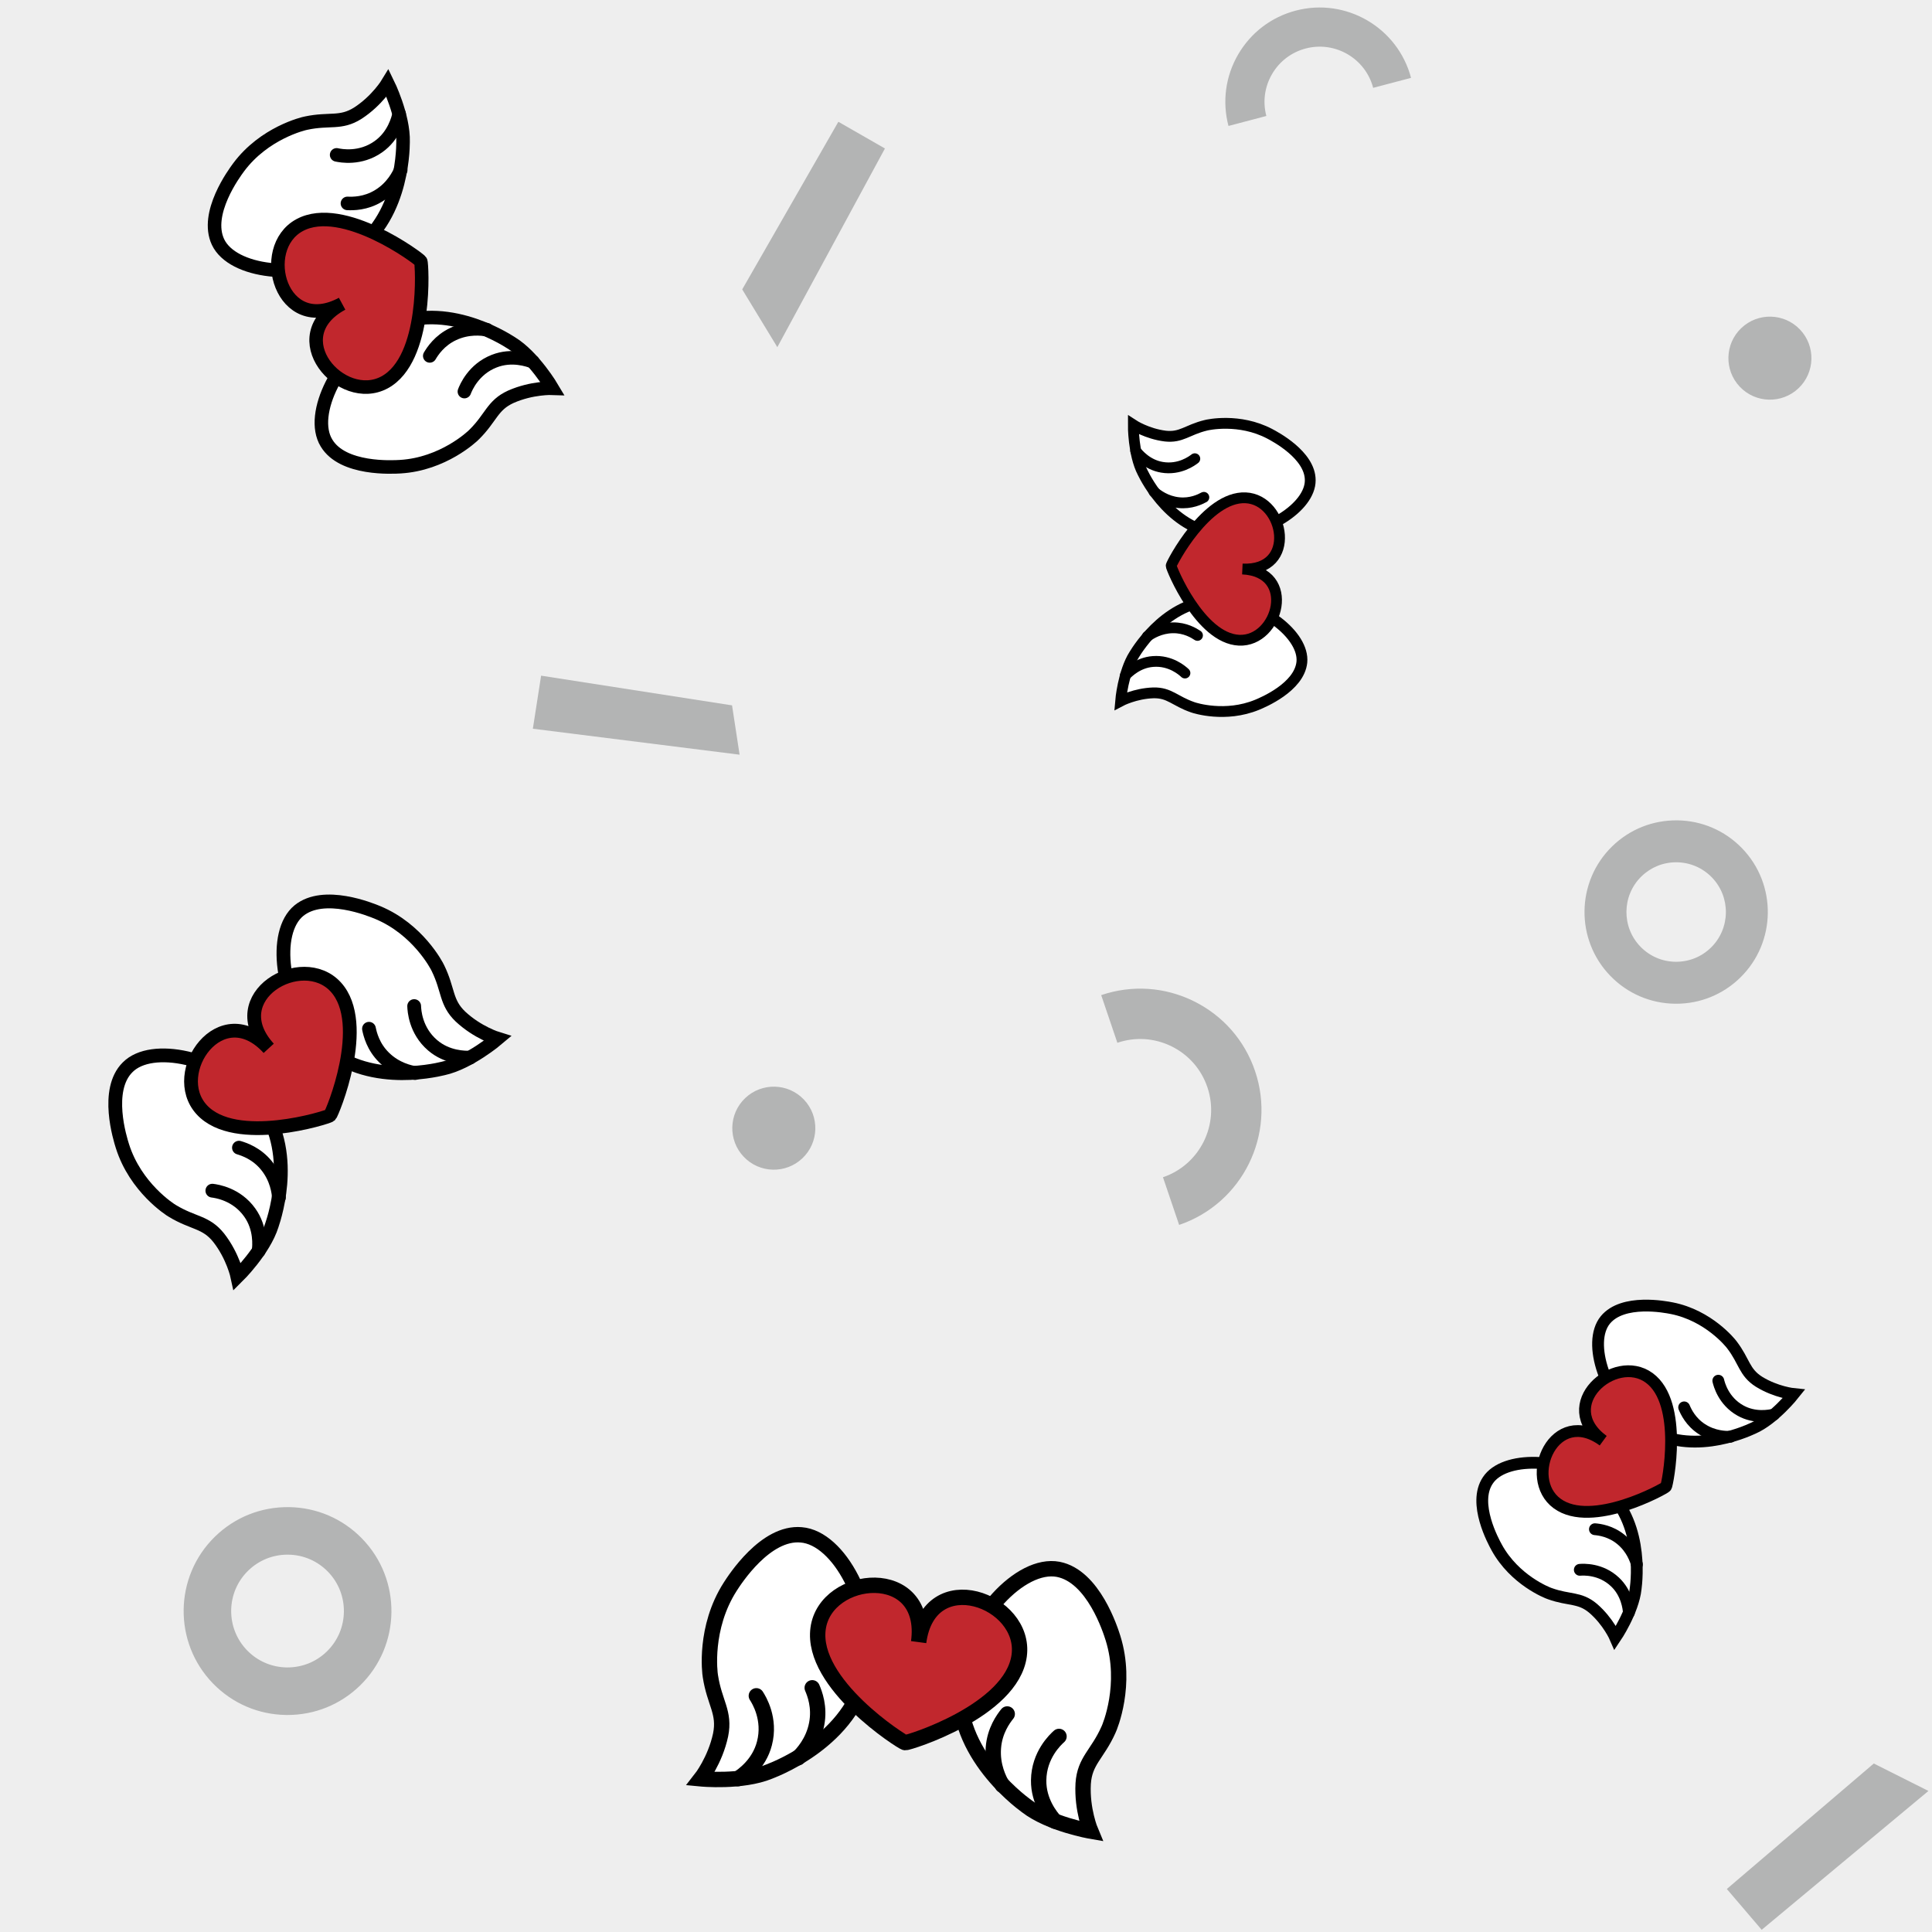 <?xml version="1.0" encoding="utf-8"?>
<svg xmlns="http://www.w3.org/2000/svg" xmlns:xlink="http://www.w3.org/1999/xlink" viewBox="0 0 256 256" width="256px" height="256px">
<style type="text/css">@keyframes ld-pulse
{
  0% {
    animation-timing-function: cubic-bezier(0.041,0.391,0.509,0.69);
    transform: scale(1);
  }
  24.3% {
    animation-timing-function: cubic-bezier(0.225,0.633,0.525,1);
    transform: scale(0.846);
  }
  55% {
    animation-timing-function: cubic-bezier(0.304,0.339,0.655,0.614);
    transform: scale(0.802);
  }
  70.2% {
    animation-timing-function: cubic-bezier(0.446,0.273,0.556,0.729);
    transform: scale(0.829);
  }
  82.3% {
    animation-timing-function: cubic-bezier(0.683,0.184,1,0.736);
    transform: scale(0.869);
  }
  100% {
    transform: scale(1);
  }
}
.ld.ld-pulse {
  animation: ld-pulse 0.5s infinite;
}</style>
<rect x="0" y="0" width="256" height="256" fill="#eee"/>
<defs>
  <g id="id-0.18788853303614683"><!--Generator: Adobe Illustrator 21.0.0, SVG Export Plug-In . SVG Version: 6.00 Build 0)--><g><g><path style="fill:#fff;stroke:#000;stroke-width:3;stroke-linecap:round;stroke-miterlimit:10" d="M89.2,54.8 c-1.5,5.1-3.8,6.6-3.5,11.1c0.4,5.1,2.7,9,2.7,9s-8.1-0.3-13.1-3.2c-2-1.1-16.1-9.1-16.1-23.3c0-11.4,8.6-23.7,16.1-23.3 c7,0.4,11.7,10.4,12.4,11.9C91.7,45.6,89.4,54.2,89.2,54.8z"/><path style="fill:#fff;stroke:#000;stroke-width:3;stroke-linecap:round;stroke-miterlimit:10" d="M69.2,54.4 c-0.6,1-2,3.5-1.8,6.9c0.2,3.6,2,6.1,2.7,7"/><path style="fill:#fff;stroke:#000;stroke-width:3;stroke-linecap:round;stroke-miterlimit:10" d="M79.8,57.4 c-0.6,0.7-3.4,4.1-2.8,9c0.5,4.2,3.4,6.8,4.2,7.5"/></g><g><path style="fill:#fff;stroke:#000;stroke-width:3;stroke-linecap:round;stroke-miterlimit:10" d="M10.8,54.8 c1.5,5.1,3.8,6.6,3.5,11.1c-0.4,5.1-2.7,9-2.7,9s8.1-0.3,13.1-3.2c2-1.1,16.1-9.1,16.1-23.3c0-11.4-8.6-23.7-16.1-23.3 C17.7,25.4,13,35.5,12.3,37C8.3,45.6,10.6,54.2,10.8,54.8z"/><path style="fill:#fff;stroke:#000;stroke-width:3;stroke-linecap:round;stroke-miterlimit:10" d="M30.8,54.4 c0.6,1,2,3.5,1.8,6.9c-0.2,3.6-2,6.1-2.7,7"/><path style="fill:#fff;stroke:#000;stroke-width:3;stroke-linecap:round;stroke-miterlimit:10" d="M20.2,57.4 c0.6,0.7,3.4,4.1,2.8,9c-0.5,4.2-3.4,6.8-4.2,7.5"/></g><path style="fill:#c1272d;stroke:#000;stroke-width:3;stroke-linecap:round;stroke-miterlimit:10" d="M70,42.8 c0,10.9-19.2,19.8-19.8,19.8s-19.8-8.9-19.8-19.8s19.8-15.4,19.8,0C50.2,27.5,70,31.9,70,42.8z"/></g></g>
  <g id="id-0.18788853303614683-2">
    
<!-- Generator: Adobe Illustrator 21.0.0, SVG Export Plug-In . SVG Version: 6.00 Build 0)  -->






<polygon fill="#B3B4B4" points="98,100 70.606,96.559 71.699,89.53 97,93.464 "/>
<path fill="#B3B4B4" d="M38.106,227.244c-0.062,0-0.124,0-0.187-0.001c-3.679-0.049-7.118-1.527-9.685-4.162
	c-5.299-5.44-5.184-14.177,0.257-19.476c2.635-2.567,6.105-3.946,9.791-3.905c3.679,0.049,7.118,1.527,9.685,4.162
	c5.299,5.44,5.184,14.177-0.257,19.476C45.119,225.861,41.715,227.244,38.106,227.244z M38.098,205.999
	c-1.958,0-3.805,0.75-5.211,2.119c-2.952,2.875-3.014,7.615-0.139,10.567c1.393,1.43,3.259,2.232,5.254,2.258
	c2.012,0.018,3.882-0.726,5.312-2.119c2.952-2.875,3.014-7.615,0.139-10.566l0,0c-1.393-1.43-3.259-2.232-5.254-2.258
	C38.165,205.999,38.131,205.999,38.098,205.999z"/>
<ellipse transform="matrix(0.725 -0.689 0.689 0.725 31.783 174.591)" fill="#B3B4B4" cx="234.5" cy="47.5" rx="5.5" ry="5.5"/>
<path fill="#B3B4B4" d="M156.241,162.307l-2.142-6.316c4.911-1.666,7.552-7.017,5.886-11.929c-0.807-2.379-2.492-4.302-4.745-5.414
	c-2.254-1.112-4.805-1.28-7.183-0.473l-2.143-6.316c4.067-1.379,8.427-1.092,12.277,0.808c3.851,1.9,6.731,5.186,8.11,9.253
	C169.148,150.314,164.635,159.46,156.241,162.307z"/>
<ellipse transform="matrix(0.725 -0.689 0.689 0.725 -74.784 111.724)" fill="#B3B4B4" cx="102.5" cy="149.5" rx="5.5" ry="5.5"/>
<polygon fill="#B3B4B4" points="228.814,250.299 248.288,233.674 255.528,237.31 233.433,255.709 "/>
<polygon fill="#B3B4B4" points="117.258,19.675 103,46 98.348,38.347 111.088,16.136 "/>
<path fill="#B3B4B4" d="M222.105,133c-0.055,0-0.109,0-0.165-0.001c-3.245-0.043-6.28-1.347-8.544-3.672
	c-4.675-4.8-4.573-12.507,0.226-17.182c2.325-2.265,5.386-3.481,8.638-3.445c3.245,0.043,6.28,1.347,8.544,3.672
	c4.674,4.799,4.573,12.507-0.226,17.182C228.293,131.78,225.289,133,222.105,133z M222.098,114.257c-1.728,0-3.357,0.662-4.597,1.87
	c-2.604,2.536-2.659,6.718-0.123,9.322c1.229,1.261,2.875,1.969,4.636,1.992c1.775,0.016,3.425-0.641,4.686-1.869
	c2.604-2.536,2.659-6.718,0.123-9.322l0,0c-1.229-1.261-2.875-1.969-4.636-1.992C222.157,114.257,222.128,114.257,222.098,114.257z"
	/>
<path fill="#B3B4B4" d="M186.97,10.317l-5.018,1.322c-1.028-3.902-5.04-6.241-8.942-5.213c-1.89,0.498-3.474,1.702-4.458,3.391
	c-0.985,1.689-1.253,3.661-0.754,5.55l-5.018,1.322c-0.851-3.232-0.393-6.6,1.289-9.486c1.683-2.886,4.389-4.945,7.62-5.796
	C178.357-0.349,185.213,3.648,186.97,10.317z"/>


    <g transform="matrix(0.991 0.133 -0.133 0.991 30.542 -14.083) translate(121.067,222.398) scale(0.679)"><g class="ld ld-pulse" style="animation-delay:0s"><g data-icon="">  <use href="#id-0.18788853303614683" x="-50" y="-50"/>
</g></g></g><g transform="matrix(-0.046 0.999 -0.999 -0.046 243.707 -82.505) translate(161.268,75.171) scale(0.477)"><g class="ld ld-pulse" style="animation-delay:-0.1s"><g data-icon="">  <use href="#id-0.18788853303614683" x="-50" y="-50"/>
</g></g></g><g transform="matrix(0.591 -0.807 0.807 0.591 -67.658 252.831) translate(215.293,193.082) scale(0.521)"><g class="ld ld-pulse" style="animation-delay:-0.2s"><g data-icon="">  <use href="#id-0.18788853303614683" x="-50" y="-50"/>
</g></g></g><g transform="matrix(-0.475 -0.88 0.88 -0.475 38.828 99.785) translate(49.185,38.308) scale(0.598)"><g class="ld ld-pulse" style="animation-delay:-0.3s"><g data-icon="">  <use href="#id-0.18788853303614683" x="-50" y="-50"/>
</g></g></g><g transform="matrix(0.738 -0.675 0.675 0.738 -85.907 63.188) translate(38.434,142.243) scale(0.608)"><g class="ld ld-pulse" style="animation-delay:-0.4s"><g data-icon="">  <use href="#id-0.18788853303614683" x="-50" y="-50"/>
</g></g></g>
  </g>
</defs>
<g>
  <use href="#id-0.18788853303614683-2" x="0" y="0"/>
  <use href="#id-0.18788853303614683-2" x="-256" y="0"/>
  <animateTransform attributeName="transform" type="translate" repeatCount="indefinite" dur="4s"
  keyTimes="0;1" values="0;256"/>
</g>
</svg>